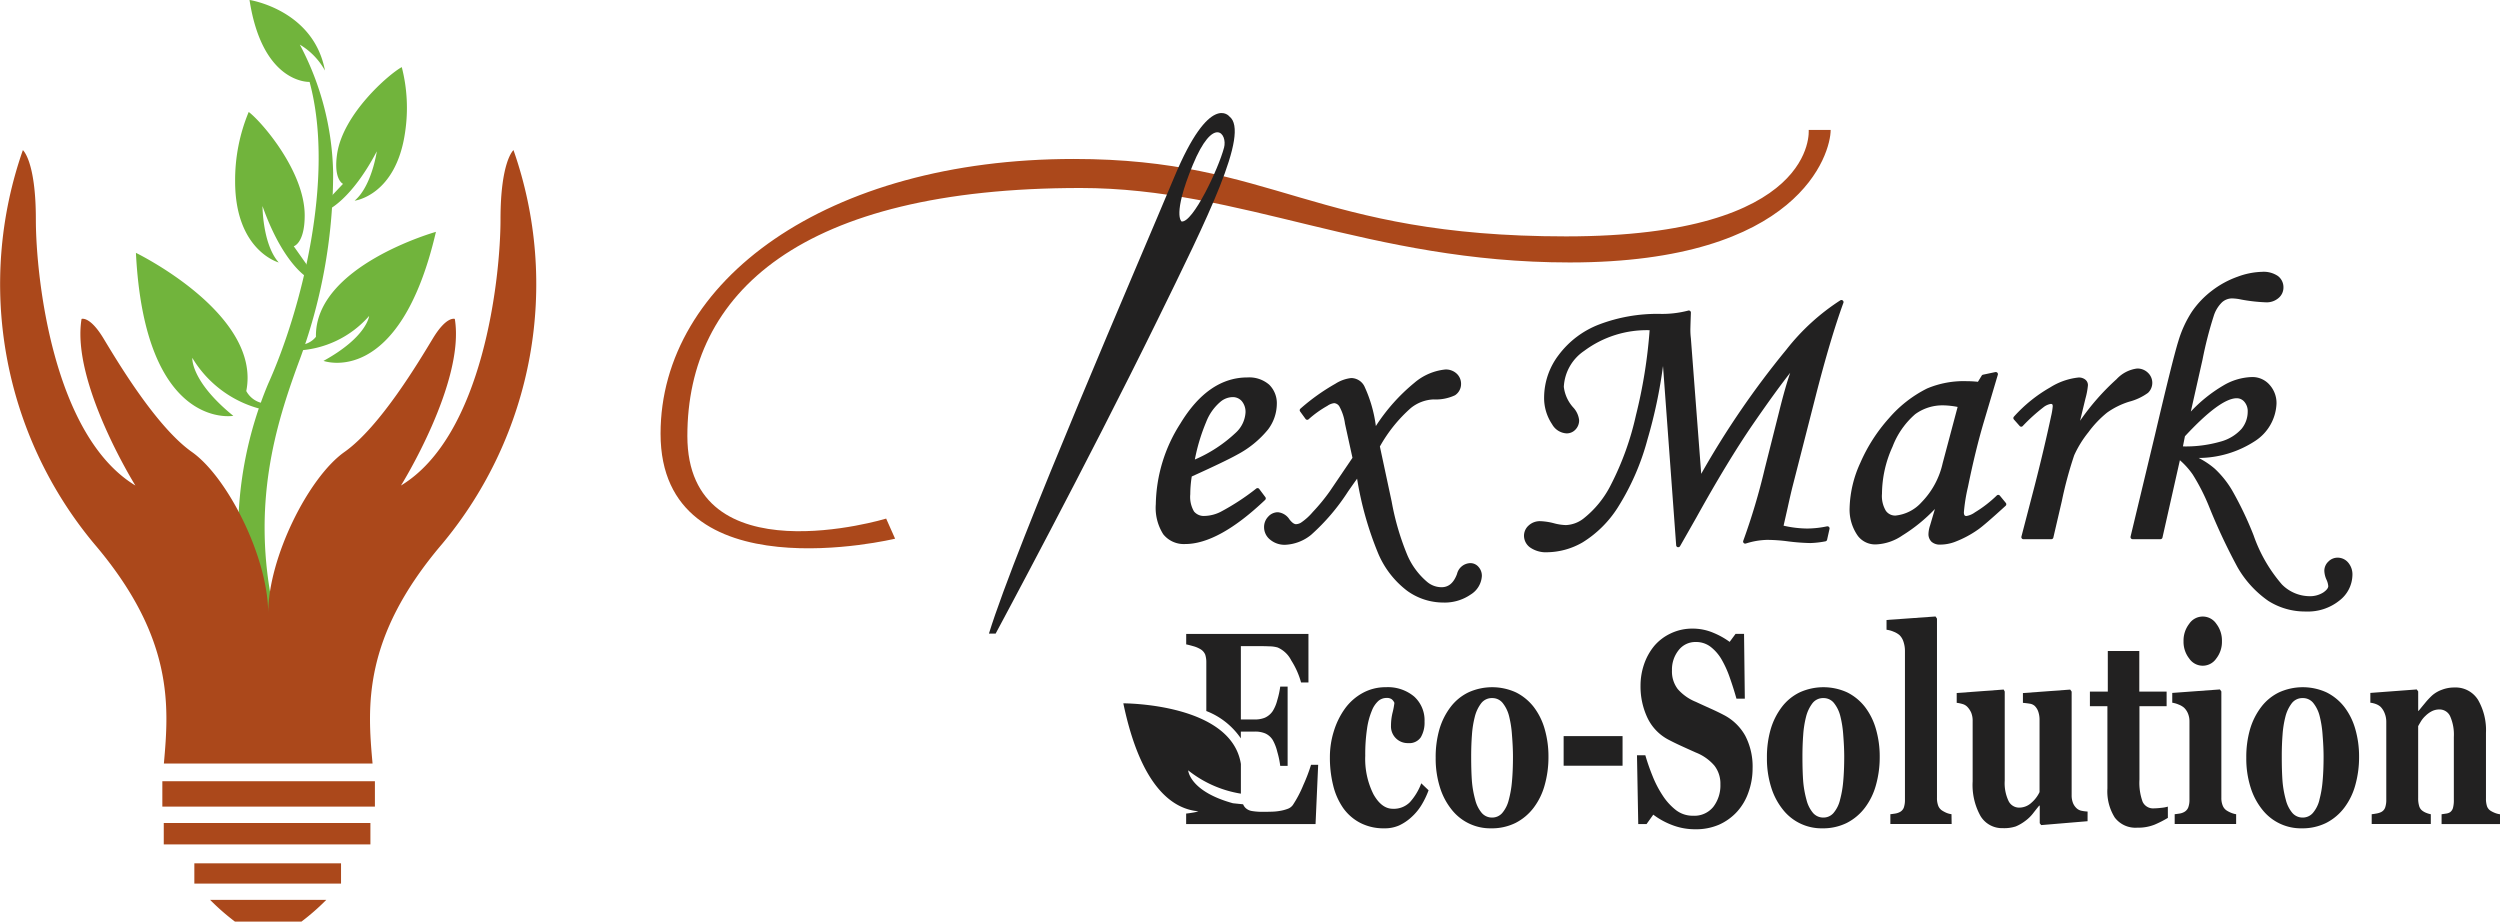 <svg xmlns="http://www.w3.org/2000/svg" width="184.052" height="67.852" viewBox="0 0 184.052 67.852">
  <g id="Logo" transform="translate(-204.145 -238.554)">
    <g id="Group_10" data-name="Group 10" transform="translate(289.236 258.567)">
      <g id="Group_4" data-name="Group 4" transform="translate(0 7.774)">
        <path id="Path_1" data-name="Path 1" d="M244.425,472.384a1.935,1.935,0,0,1-1.614-.719,3.617,3.617,0,0,1-.549-2.214,11.321,11.321,0,0,1,1.812-5.942c1.362-2.249,3.022-3.39,4.933-3.39a2.247,2.247,0,0,1,1.6.531,1.913,1.913,0,0,1,.564,1.453,3.163,3.163,0,0,1-.648,1.851,7.341,7.341,0,0,1-2.262,1.846c-.529.3-1.656.842-3.352,1.611a8.457,8.457,0,0,0-.109,1.311,2.118,2.118,0,0,0,.276,1.266.936.936,0,0,0,.782.328,2.8,2.8,0,0,0,1.173-.3,17.325,17.325,0,0,0,2.629-1.718.155.155,0,0,1,.092-.031.153.153,0,0,1,.123.061l.454.606a.153.153,0,0,1-.017.2C248.043,471.291,246.063,472.384,244.425,472.384Zm3.481-10.816a1.434,1.434,0,0,0-.895.352,3.691,3.691,0,0,0-1.042,1.482,13.866,13.866,0,0,0-.833,2.761,10.3,10.3,0,0,0,3.018-1.979,2.2,2.2,0,0,0,.713-1.475,1.234,1.234,0,0,0-.271-.841A.87.87,0,0,0,247.906,461.568Z" transform="translate(-242.262 -460.119)" fill="#222121"/>
      </g>
      <g id="Group_5" data-name="Group 5" transform="translate(7.967 7.183)">
        <path id="Path_2" data-name="Path 2" d="M270.991,476.126a4.545,4.545,0,0,1-2.612-.859,6.755,6.755,0,0,1-2.129-2.73,24.57,24.57,0,0,1-1.563-5.529q-.259.359-.67.949a15.48,15.48,0,0,1-2.718,3.187,3.252,3.252,0,0,1-1.908.731,1.659,1.659,0,0,1-1.1-.373,1.172,1.172,0,0,1-.453-.922,1.1,1.1,0,0,1,.3-.771.957.957,0,0,1,.718-.331,1.142,1.142,0,0,1,.849.525c.179.233.346.355.485.355a.784.784,0,0,0,.355-.106,4.22,4.22,0,0,0,.88-.793,13.864,13.864,0,0,0,1.252-1.524l1.669-2.463-.55-2.509a3.614,3.614,0,0,0-.419-1.281.493.493,0,0,0-.381-.235,1.109,1.109,0,0,0-.5.2,7.737,7.737,0,0,0-1.378.986.152.152,0,0,1-.1.04H261a.154.154,0,0,1-.108-.063l-.4-.551a.153.153,0,0,1,.025-.207,15.183,15.183,0,0,1,2.573-1.835,2.722,2.722,0,0,1,1.159-.418,1.1,1.1,0,0,1,.971.6,9.984,9.984,0,0,1,.848,2.934,13.722,13.722,0,0,1,2.838-3.185,4.143,4.143,0,0,1,2.278-.979,1.163,1.163,0,0,1,.835.306,1.017,1.017,0,0,1,.322.762.987.987,0,0,1-.449.831,3.341,3.341,0,0,1-1.579.305,2.841,2.841,0,0,0-1.675.638,10.783,10.783,0,0,0-2.274,2.827l.868,4.056a19.053,19.053,0,0,0,1.172,3.984,5.349,5.349,0,0,0,1.469,1.953,1.644,1.644,0,0,0,1.034.367c.52,0,.892-.318,1.135-.973a1.037,1.037,0,0,1,.983-.8.783.783,0,0,1,.6.277.969.969,0,0,1,.247.675,1.72,1.72,0,0,1-.826,1.362A3.381,3.381,0,0,1,270.991,476.126Z" transform="translate(-257.834 -458.963)" fill="#222121"/>
      </g>
      <g id="Group_6" data-name="Group 6" transform="translate(27.107 2.078)">
        <path id="Path_3" data-name="Path 3" d="M296.967,467.551a2.041,2.041,0,0,1-1.256-.341,1.068,1.068,0,0,1-.466-.872,1.008,1.008,0,0,1,.345-.759,1.211,1.211,0,0,1,.854-.316,4.591,4.591,0,0,1,.985.148,3.8,3.8,0,0,0,.9.14,2.266,2.266,0,0,0,1.262-.454,7.342,7.342,0,0,0,2.052-2.513,21.186,21.186,0,0,0,1.843-5.117,36.945,36.945,0,0,0,1.008-6.263,7.714,7.714,0,0,0-4.817,1.521,3.4,3.4,0,0,0-1.5,2.646,2.74,2.74,0,0,0,.7,1.529,1.636,1.636,0,0,1,.426.92.967.967,0,0,1-.269.7.873.873,0,0,1-.65.28,1.3,1.3,0,0,1-1.071-.673,3.469,3.469,0,0,1-.587-2.012,5.187,5.187,0,0,1,1.083-3.1,6.71,6.71,0,0,1,2.983-2.239,12.043,12.043,0,0,1,4.425-.774,7.553,7.553,0,0,0,2.117-.242.147.147,0,0,1,.045-.007.151.151,0,0,1,.093.032.153.153,0,0,1,.06.127c-.043,1.162-.039,1.3-.038,1.32a4.83,4.83,0,0,0,.036.56l.762,9.986a63.838,63.838,0,0,1,6.273-9.15A16.127,16.127,0,0,1,318.54,449a.159.159,0,0,1,.075-.019.155.155,0,0,1,.1.037.153.153,0,0,1,.045.169c-.63,1.726-1.318,4.04-2.044,6.879l-1.688,6.6q-.14.548-.372,1.605l-.3,1.324a8.073,8.073,0,0,0,1.731.21,7.339,7.339,0,0,0,1.47-.162.171.171,0,0,1,.031,0,.152.152,0,0,1,.11.046.153.153,0,0,1,.04.141l-.179.8a.154.154,0,0,1-.123.118,6.907,6.907,0,0,1-1.115.126,15.246,15.246,0,0,1-1.642-.125,12.214,12.214,0,0,0-1.524-.109,5.549,5.549,0,0,0-1.58.269.146.146,0,0,1-.045.007.153.153,0,0,1-.143-.208,47.415,47.415,0,0,0,1.582-5.307l1.062-4.212c.294-1.185.565-2.139.812-2.849-.7.887-1.63,2.17-2.775,3.832-1.227,1.792-2.618,4.087-4.133,6.82l-1.2,2.109a.154.154,0,0,1-.134.078.158.158,0,0,1-.034,0,.153.153,0,0,1-.119-.139l-.969-13.2a35.834,35.834,0,0,1-1.14,5.393,18.1,18.1,0,0,1-2.208,5.052,8.134,8.134,0,0,1-2.556,2.53A5.34,5.34,0,0,1,296.967,467.551Z" transform="translate(-295.245 -448.985)" fill="#222121"/>
      </g>
      <g id="Group_7" data-name="Group 7" transform="translate(51.078 7.376)">
        <path id="Path_4" data-name="Path 4" d="M348.773,472.045a.914.914,0,0,1-.641-.206.773.773,0,0,1-.228-.595,2.185,2.185,0,0,1,.117-.609l.357-1.212a12.019,12.019,0,0,1-2.4,1.951,3.688,3.688,0,0,1-1.925.656,1.6,1.6,0,0,1-1.347-.625,3.34,3.34,0,0,1-.608-2.074,8.432,8.432,0,0,1,.79-3.309A12.194,12.194,0,0,1,345,462.735a9.046,9.046,0,0,1,2.8-2.183,6.942,6.942,0,0,1,2.928-.538,7.682,7.682,0,0,1,.816.045l.279-.454a.153.153,0,0,1,.1-.07l.908-.192a.181.181,0,0,1,.032,0,.153.153,0,0,1,.113.05.155.155,0,0,1,.034.147l-1.033,3.481c-.409,1.375-.8,2.982-1.166,4.776a12.7,12.7,0,0,0-.3,1.869c0,.273.115.273.19.273a1.471,1.471,0,0,0,.623-.268,8.921,8.921,0,0,0,1.61-1.244.154.154,0,0,1,.106-.043h.009a.155.155,0,0,1,.109.056l.44.537a.153.153,0,0,1-.015.211c-1.06.967-1.723,1.538-2.026,1.747a7.692,7.692,0,0,1-1.713.912A3.1,3.1,0,0,1,348.773,472.045Zm.22-10.251a3.4,3.4,0,0,0-2.069.651,5.988,5.988,0,0,0-1.665,2.389,8.475,8.475,0,0,0-.778,3.467,2.116,2.116,0,0,0,.285,1.255.839.839,0,0,0,.7.352,2.976,2.976,0,0,0,1.931-.984,5.97,5.97,0,0,0,1.553-2.879l1.1-4.135A5.965,5.965,0,0,0,348.992,461.793Z" transform="translate(-342.097 -459.34)" fill="#222121"/>
      </g>
      <g id="Group_8" data-name="Group 8" transform="translate(63.131 7.114)">
        <path id="Path_5" data-name="Path 5" d="M366.4,471.4a.154.154,0,0,1-.148-.192l.963-3.7c.463-1.8.874-3.536,1.223-5.167a4.968,4.968,0,0,0,.12-.725c0-.165-.059-.177-.149-.177a1.2,1.2,0,0,0-.547.256,13.02,13.02,0,0,0-1.518,1.377.152.152,0,0,1-.108.045h0a.154.154,0,0,1-.11-.051l-.427-.482a.154.154,0,0,1,0-.206,10.708,10.708,0,0,1,2.674-2.157,4.864,4.864,0,0,1,2.088-.727.758.758,0,0,1,.489.151.519.519,0,0,1,.2.415,5.43,5.43,0,0,1-.185.988l-.394,1.632a17.4,17.4,0,0,1,2.687-3.063,2.489,2.489,0,0,1,1.508-.784,1.1,1.1,0,0,1,.8.311,1.018,1.018,0,0,1,.007,1.479,4.112,4.112,0,0,1-1.4.655,5.762,5.762,0,0,0-1.613.8,7.723,7.723,0,0,0-1.374,1.444,7.854,7.854,0,0,0-1.046,1.693,28.818,28.818,0,0,0-.916,3.394l-.621,2.67a.153.153,0,0,1-.149.119Z" transform="translate(-365.656 -458.829)" fill="#222121"/>
      </g>
      <g id="Group_9" data-name="Group 9" transform="translate(71.759 0)">
        <path id="Path_6" data-name="Path 6" d="M395.428,469.93a5.041,5.041,0,0,1-2.766-.782,7.65,7.65,0,0,1-2.263-2.473,43.542,43.542,0,0,1-2.075-4.414,14.948,14.948,0,0,0-1.223-2.413,5.688,5.688,0,0,0-.947-1.056l-1.282,5.694a.153.153,0,0,1-.15.12h-2.05a.155.155,0,0,1-.149-.19l1.8-7.5c.868-3.7,1.445-6.021,1.716-6.884a8.319,8.319,0,0,1,1-2.176,6.681,6.681,0,0,1,1.464-1.537,6.856,6.856,0,0,1,1.9-1.036,5.567,5.567,0,0,1,1.805-.36,1.869,1.869,0,0,1,1.161.307,1.033,1.033,0,0,1,.409.851,1,1,0,0,1-.368.776,1.324,1.324,0,0,1-.9.312,12.2,12.2,0,0,1-1.854-.208,3.444,3.444,0,0,0-.676-.08,1.108,1.108,0,0,0-.708.27,2.4,2.4,0,0,0-.626,1.019,28.414,28.414,0,0,0-.825,3.215l-.862,3.826a10.685,10.685,0,0,1,2.388-1.916,4.363,4.363,0,0,1,2.128-.626,1.677,1.677,0,0,1,1.276.566,2,2,0,0,1,.516,1.4,3.447,3.447,0,0,1-1.588,2.75,7.661,7.661,0,0,1-4.141,1.242,5.957,5.957,0,0,1,1.178.785A7.119,7.119,0,0,1,389.993,461a25.5,25.5,0,0,1,1.587,3.322,11.047,11.047,0,0,0,2.082,3.612,2.891,2.891,0,0,0,2.014.869,1.825,1.825,0,0,0,1.029-.27c.169-.115.372-.289.372-.471a1.349,1.349,0,0,0-.126-.465,1.734,1.734,0,0,1-.163-.664.931.931,0,0,1,.292-.673.947.947,0,0,1,.687-.293,1.006,1.006,0,0,1,.776.361,1.34,1.34,0,0,1,.314.921,2.427,2.427,0,0,1-.962,1.878A3.7,3.7,0,0,1,395.428,469.93Zm-9.05-12.154a9.265,9.265,0,0,0,2.759-.351,3.187,3.187,0,0,0,1.556-.94,1.993,1.993,0,0,0,.454-1.253,1.057,1.057,0,0,0-.244-.737.725.725,0,0,0-.564-.265c-.808,0-2.091.942-3.814,2.8Z" transform="translate(-382.519 -444.924)" fill="#222121"/>
      </g>
    </g>
    <path id="Path_7" data-name="Path 7" d="M330.008,278.006a28.385,28.385,0,0,1,2.21-11.2c2.409-5.336,4.958-15.173,3.047-22.222,0,0-3.465.179-4.421-6.033,0,0,4.719.717,5.555,5.2a5.072,5.072,0,0,0-1.852-1.912A20.976,20.976,0,0,1,337,251.278a39.628,39.628,0,0,1-2.568,14.038c-1.613,4.42-3.524,10.394-1.792,18.279l1.135,5.317-5.914-3.524Z" transform="translate(-108.329 0)" fill="#71b43c"/>
    <path id="Path_8" data-name="Path 8" d="M336.251,271.813s-3.211-.864-3.211-5.974a13.072,13.072,0,0,1,1-5.108c.926.687,4.122,4.361,4.122,7.616,0,2.061-.806,2.27-.806,2.27l1.075,1.524-.12.746s-1.762-1.015-3.256-5.227C335.056,267.662,335.056,270.469,336.251,271.813Z" transform="translate(-111.585 -13.934)" fill="#71b43c"/>
    <path id="Path_9" data-name="Path 9" d="M320.562,300.64s-6.511,1.135-7.169-12c0,0,9.259,4.5,8.124,10.175a1.774,1.774,0,0,0,1.234.9l.18.5a8.272,8.272,0,0,1-5.387-3.843S317.4,298.072,320.562,300.64Z" transform="translate(-99.241 -31.471)" fill="#71b43c"/>
    <path id="Path_10" data-name="Path 10" d="M353.265,261.687s3.046-.368,3.717-5.035a12.064,12.064,0,0,0-.244-4.8c-.936.506-4.337,3.442-4.764,6.416-.27,1.882.439,2.179.439,2.179l-1.182,1.25.011.7s1.743-.7,3.659-4.347C354.9,258.051,354.532,260.616,353.265,261.687Z" transform="translate(-123.014 -8.357)" fill="#71b43c"/>
    <path id="Path_11" data-name="Path 11" d="M347.107,293.985s5.594,2.048,8.278-9.5c0,0-8.933,2.511-8.834,7.727a1.6,1.6,0,0,1-1.239.6l-.239.413a7.455,7.455,0,0,0,5.393-2.547S350.326,292.214,347.107,293.985Z" transform="translate(-119.146 -28.862)" fill="#71b43c"/>
    <g id="Group_11" data-name="Group 11" transform="translate(204.145 249.605)">
      <path id="Path_12" data-name="Path 12" d="M324.276,268.286s-.956.8-.956,5.1-1.274,15.93-7.328,19.594c0,0,4.739-7.606,3.963-12.266,0,0-.6-.239-1.613,1.434s-3.883,6.511-6.511,8.363-5.615,7.766-5.615,11.888c0-4.122-2.987-10.036-5.615-11.888s-5.5-6.691-6.511-8.363-1.613-1.434-1.613-1.434c-.776,4.66,3.963,12.266,3.963,12.266-6.053-3.664-7.328-15.293-7.328-19.594s-.956-5.1-.956-5.1a29.86,29.86,0,0,0,5.257,28.992c5.886,6.909,5.5,11.968,5.124,16.169H313.9c-.379-4.2-.763-9.259,5.123-16.169A29.859,29.859,0,0,0,324.276,268.286Z" transform="translate(-286.472 -268.286)" fill="#ab481b"/>
      <rect id="Rectangle_7" data-name="Rectangle 7" width="15.649" height="1.868" transform="translate(11.952 46.464)" fill="#ab481b"/>
      <rect id="Rectangle_8" data-name="Rectangle 8" width="15.214" height="1.576" transform="translate(12.056 49.539)" fill="#ab481b"/>
      <rect id="Rectangle_9" data-name="Rectangle 9" width="10.799" height="1.492" transform="translate(14.308 52.508)" fill="#ab481b"/>
      <path id="Path_13" data-name="Path 13" d="M328.085,416.786a16.76,16.76,0,0,0,1.827,1.6h4.9a16.736,16.736,0,0,0,1.827-1.6Z" transform="translate(-312.617 -361.589)" fill="#ab481b"/>
      <path id="Path_14" data-name="Path 14" d="M255.527,424.5s.713,7.839-17.87,7.839-21.433-5.7-36.234-5.7c-18.2,0-30.423,8.99-30.423,20.227,0,11.9,17.267,7.729,17.267,7.729l-.658-1.48s-14.636,4.44-14.636-6.085,8.332-18.254,28.944-18.254c11.9,0,21.214,5.482,36.014,5.482,16.939,0,19.213-8.018,19.213-9.757Z" transform="translate(-122.369 -425.987)" fill="#ab481b"/>
    </g>
    <path id="Path_15" data-name="Path 15" d="M235.956,422.328s-1.425-1.857-4.056,4.448-11.594,26.963-13.65,33.623h.493s6.712-12.474,11.923-23.105C234.293,429.892,237.486,423.509,235.956,422.328Zm-.4,2.3c-.411,1.562-2.3,5.551-3.124,5.427,0,0-.7-.458.822-4.152S235.833,423.587,235.558,424.63Z" transform="translate(58.701 -175.197)" fill="#222121"/>
    <g id="Group_13" data-name="Group 13" transform="translate(286.842 283.946)">
      <path id="Path_17" data-name="Path 17" d="M271.309,515.082a3.734,3.734,0,0,1-1.757-.4,3.544,3.544,0,0,1-1.256-1.09,4.968,4.968,0,0,1-.737-1.657,8.436,8.436,0,0,1-.244-2.082,6.369,6.369,0,0,1,.3-1.953,5.714,5.714,0,0,1,.805-1.628,3.945,3.945,0,0,1,1.3-1.15,3.486,3.486,0,0,1,1.714-.429,3.011,3.011,0,0,1,2.083.686,2.359,2.359,0,0,1,.766,1.85,2.135,2.135,0,0,1-.272,1.145,1.019,1.019,0,0,1-.938.434,1.226,1.226,0,0,1-1.26-1.282,4.071,4.071,0,0,1,.115-.958,5.394,5.394,0,0,0,.136-.72.687.687,0,0,0-.2-.271.622.622,0,0,0-.379-.094.929.929,0,0,0-.587.208,1.873,1.873,0,0,0-.494.73,5.374,5.374,0,0,0-.354,1.322,12.833,12.833,0,0,0-.132,1.993,5.812,5.812,0,0,0,.6,2.831q.6,1.075,1.428,1.076a1.67,1.67,0,0,0,1.263-.489,4.358,4.358,0,0,0,.834-1.386l.537.513a6.111,6.111,0,0,1-.53,1.1,4.03,4.03,0,0,1-.737.883,3.539,3.539,0,0,1-.916.612A2.633,2.633,0,0,1,271.309,515.082Z" transform="translate(-252.104 -499.492)" fill="#222121"/>
      <path id="Path_18" data-name="Path 18" d="M289.752,506.143a4.861,4.861,0,0,1,.809,1.628,7.243,7.243,0,0,1,.279,2.053,7.551,7.551,0,0,1-.276,2.067,4.9,4.9,0,0,1-.805,1.662,3.891,3.891,0,0,1-1.349,1.135,3.943,3.943,0,0,1-1.793.394,3.615,3.615,0,0,1-2.906-1.381,4.923,4.923,0,0,1-.859-1.633,7.036,7.036,0,0,1-.315-2.175,7.364,7.364,0,0,1,.275-2.106,5.07,5.07,0,0,1,.827-1.643,3.642,3.642,0,0,1,1.307-1.07,4.218,4.218,0,0,1,3.5,0A3.819,3.819,0,0,1,289.752,506.143Zm-1.832,6.838a7.6,7.6,0,0,0,.232-1.342q.075-.79.075-1.835,0-.691-.072-1.578a7.769,7.769,0,0,0-.214-1.4,2.523,2.523,0,0,0-.476-.977.97.97,0,0,0-.769-.355.983.983,0,0,0-.812.385,2.733,2.733,0,0,0-.469,1,7.3,7.3,0,0,0-.208,1.318q-.057.755-.057,1.573,0,1.076.05,1.781a7.356,7.356,0,0,0,.244,1.416,2.408,2.408,0,0,0,.472.966.988.988,0,0,0,.78.356.972.972,0,0,0,.737-.331A2.334,2.334,0,0,0,287.92,512.98Z" transform="translate(-259.538 -499.492)" fill="#222121"/>
      <path id="Path_19" data-name="Path 19" d="M305.286,513.911h-4.338v-2.18h4.338Z" transform="translate(-268.529 -502.93)" fill="#222121"/>
      <path id="Path_20" data-name="Path 20" d="M315.806,511.036a4.648,4.648,0,0,1-1.736-.321,5.541,5.541,0,0,1-1.363-.755l-.494.691H311.6l-.093-5.061h.615a15.736,15.736,0,0,0,.53,1.523,7.865,7.865,0,0,0,.744,1.434,4.374,4.374,0,0,0,.977,1.077,2.013,2.013,0,0,0,1.264.416,1.79,1.79,0,0,0,1.492-.657,2.587,2.587,0,0,0,.519-1.654,2.152,2.152,0,0,0-.441-1.377,3.484,3.484,0,0,0-1.364-.964q-.6-.268-1.106-.5t-.948-.466a3.517,3.517,0,0,1-1.521-1.61,5.386,5.386,0,0,1-.5-2.341,4.845,4.845,0,0,1,.258-1.575,4.322,4.322,0,0,1,.752-1.358,3.58,3.58,0,0,1,1.21-.919,3.644,3.644,0,0,1,1.6-.355,3.881,3.881,0,0,1,1.582.325,5.684,5.684,0,0,1,1.159.652l.437-.592h.623l.057,4.775h-.615q-.215-.771-.5-1.577a7.614,7.614,0,0,0-.612-1.341,3.218,3.218,0,0,0-.809-.915,1.749,1.749,0,0,0-1.073-.341,1.556,1.556,0,0,0-1.263.6,2.285,2.285,0,0,0-.491,1.492,2.131,2.131,0,0,0,.426,1.374,3.5,3.5,0,0,0,1.328.939q.53.247,1.081.494t.981.474a3.8,3.8,0,0,1,1.578,1.527,4.918,4.918,0,0,1,.541,2.415,5.138,5.138,0,0,1-.308,1.759,4.1,4.1,0,0,1-.83,1.413,4.007,4.007,0,0,1-1.325.959A4.268,4.268,0,0,1,315.806,511.036Z" transform="translate(-273.688 -495.377)" fill="#222121"/>
      <path id="Path_21" data-name="Path 21" d="M337.417,506.143a4.869,4.869,0,0,1,.809,1.628,7.246,7.246,0,0,1,.279,2.053,7.571,7.571,0,0,1-.275,2.067,4.9,4.9,0,0,1-.806,1.662,3.883,3.883,0,0,1-1.349,1.135,3.944,3.944,0,0,1-1.793.394,3.613,3.613,0,0,1-2.906-1.381,4.934,4.934,0,0,1-.859-1.633,7.022,7.022,0,0,1-.315-2.175,7.365,7.365,0,0,1,.276-2.106,5.07,5.07,0,0,1,.826-1.643,3.648,3.648,0,0,1,1.307-1.07,4.218,4.218,0,0,1,3.5,0A3.815,3.815,0,0,1,337.417,506.143Zm-1.833,6.838a7.606,7.606,0,0,0,.233-1.342q.074-.79.075-1.835,0-.691-.071-1.578a7.757,7.757,0,0,0-.215-1.4,2.517,2.517,0,0,0-.476-.977.97.97,0,0,0-.769-.355.981.981,0,0,0-.812.385,2.741,2.741,0,0,0-.469,1,7.305,7.305,0,0,0-.207,1.318q-.057.755-.057,1.573,0,1.076.05,1.781a7.4,7.4,0,0,0,.244,1.416,2.4,2.4,0,0,0,.472.966.988.988,0,0,0,.78.356.971.971,0,0,0,.737-.331A2.322,2.322,0,0,0,335.585,512.98Z" transform="translate(-282.816 -499.492)" fill="#222121"/>
      <path id="Path_22" data-name="Path 22" d="M352.212,509.8H347.7v-.72c.125-.013.246-.03.364-.049a1.1,1.1,0,0,0,.313-.1.621.621,0,0,0,.314-.34,1.716,1.716,0,0,0,.083-.587V497.075a2.118,2.118,0,0,0-.111-.7,1.16,1.16,0,0,0-.3-.489,1.519,1.519,0,0,0-.433-.247,1.842,1.842,0,0,0-.512-.139v-.72l3.607-.257.107.158v13.191a1.57,1.57,0,0,0,.094.592.734.734,0,0,0,.3.356,2.39,2.39,0,0,0,.3.158,1.414,1.414,0,0,0,.375.1Z" transform="translate(-291.227 -494.529)" fill="#222121"/>
      <path id="Path_23" data-name="Path 23" d="M367.145,514.719l-3.414.286-.107-.138v-1.293h-.043c-.162.2-.321.4-.475.6a2.885,2.885,0,0,1-.554.528,3.166,3.166,0,0,1-.69.4,2.7,2.7,0,0,1-.947.128,1.849,1.849,0,0,1-1.655-.9,4.691,4.691,0,0,1-.575-2.536v-4.44a1.565,1.565,0,0,0-.107-.626,1.5,1.5,0,0,0-.285-.429.8.8,0,0,0-.37-.212,2.462,2.462,0,0,0-.412-.084v-.721l3.458-.256.078.148v6.561a3.06,3.06,0,0,0,.283,1.5.866.866,0,0,0,.777.484,1.326,1.326,0,0,0,.912-.365,2.358,2.358,0,0,0,.591-.78v-5.317a1.823,1.823,0,0,0-.093-.6,1.062,1.062,0,0,0-.272-.434.7.7,0,0,0-.368-.158q-.239-.039-.491-.059v-.721l3.479-.256.108.148v7.617a1.543,1.543,0,0,0,.1.587,1.082,1.082,0,0,0,.292.409.755.755,0,0,0,.352.163,2.709,2.709,0,0,0,.43.054Z" transform="translate(-296.154 -499.653)" fill="#222121"/>
      <path id="Path_24" data-name="Path 24" d="M382.418,511.769a7.852,7.852,0,0,1-.981.5,3.255,3.255,0,0,1-1.274.222,1.907,1.907,0,0,1-1.657-.749,3.616,3.616,0,0,1-.54-2.138V503.55h-1.288v-1.075h1.317v-2.99h2.319v2.99h2.011v1.075h-2v5.4a4.084,4.084,0,0,0,.234,1.636.848.848,0,0,0,.836.483,5.122,5.122,0,0,0,.539-.039,2.458,2.458,0,0,0,.481-.089Z" transform="translate(-305.514 -496.949)" fill="#222121"/>
      <path id="Path_25" data-name="Path 25" d="M393.231,509.8h-4.524v-.72q.186-.02.365-.049a1,1,0,0,0,.308-.1.669.669,0,0,0,.322-.34,1.549,1.549,0,0,0,.093-.587v-5.743a1.494,1.494,0,0,0-.115-.606,1.233,1.233,0,0,0-.286-.419,1.34,1.34,0,0,0-.39-.227,1.959,1.959,0,0,0-.476-.138v-.721l3.508-.256.107.148v7.834a1.444,1.444,0,0,0,.107.587.767.767,0,0,0,.308.36,2.045,2.045,0,0,0,.316.158,1.626,1.626,0,0,0,.358.1Zm-1.045-13.458a1.989,1.989,0,0,1-.419,1.277,1.2,1.2,0,0,1-1.989,0,1.989,1.989,0,0,1-.419-1.277,2.014,2.014,0,0,1,.419-1.283,1.2,1.2,0,0,1,1.993,0A2.026,2.026,0,0,1,392.186,496.345Z" transform="translate(-311.302 -494.529)" fill="#222121"/>
      <path id="Path_26" data-name="Path 26" d="M406.4,506.143a4.86,4.86,0,0,1,.809,1.628,7.247,7.247,0,0,1,.279,2.053,7.571,7.571,0,0,1-.275,2.067,4.895,4.895,0,0,1-.805,1.662,3.89,3.89,0,0,1-1.349,1.135,3.943,3.943,0,0,1-1.793.394,3.613,3.613,0,0,1-2.906-1.381,4.922,4.922,0,0,1-.859-1.633,7.021,7.021,0,0,1-.316-2.175,7.35,7.35,0,0,1,.276-2.106,5.05,5.05,0,0,1,.826-1.643,3.645,3.645,0,0,1,1.306-1.07,4.218,4.218,0,0,1,3.5,0A3.816,3.816,0,0,1,406.4,506.143Zm-1.833,6.838a7.6,7.6,0,0,0,.233-1.342q.075-.79.075-1.835,0-.691-.072-1.578a7.775,7.775,0,0,0-.215-1.4,2.509,2.509,0,0,0-.476-.977.969.969,0,0,0-.77-.355.982.982,0,0,0-.812.385,2.74,2.74,0,0,0-.469,1,7.3,7.3,0,0,0-.207,1.318q-.058.755-.057,1.573,0,1.076.05,1.781a7.365,7.365,0,0,0,.244,1.416,2.409,2.409,0,0,0,.472.966.988.988,0,0,0,.78.356.973.973,0,0,0,.737-.331A2.322,2.322,0,0,0,404.571,512.98Z" transform="translate(-316.508 -499.492)" fill="#222121"/>
      <path id="Path_27" data-name="Path 27" d="M426.573,514.785h-4.3v-.72l.33-.049a.717.717,0,0,0,.294-.1.592.592,0,0,0,.215-.316,2.187,2.187,0,0,0,.064-.611v-4.617a3.341,3.341,0,0,0-.269-1.514.856.856,0,0,0-.793-.508,1.225,1.225,0,0,0-.535.118,1.889,1.889,0,0,0-.484.345,1.964,1.964,0,0,0-.334.4c-.084.138-.154.26-.212.365v5.3a1.967,1.967,0,0,0,.072.577.651.651,0,0,0,.236.35,1.18,1.18,0,0,0,.286.158,1.691,1.691,0,0,0,.337.1v.72h-4.352v-.72c.119-.013.239-.031.361-.054a1.348,1.348,0,0,0,.312-.094.594.594,0,0,0,.315-.336,1.687,1.687,0,0,0,.086-.592v-5.742a1.663,1.663,0,0,0-.114-.6,1.4,1.4,0,0,0-.3-.484,1.061,1.061,0,0,0-.326-.2,1.721,1.721,0,0,0-.433-.108v-.721l3.415-.256.107.148v1.43h.029q.2-.246.487-.591a5.326,5.326,0,0,1,.53-.562,2.27,2.27,0,0,1,.695-.4,2.5,2.5,0,0,1,.916-.168,1.941,1.941,0,0,1,1.75.913,4.45,4.45,0,0,1,.583,2.422V512.9a1.745,1.745,0,0,0,.079.582.659.659,0,0,0,.294.346,2.087,2.087,0,0,0,.282.138,1.559,1.559,0,0,0,.383.1Z" transform="translate(-325.219 -499.511)" fill="#222121"/>
      <g id="Group_12" data-name="Group 12" transform="translate(0 1.273)">
        <path id="Path_28" data-name="Path 28" d="M247.654,498.132a.836.836,0,0,1,.379.42,1.843,1.843,0,0,1,.079.587V502.7a5.45,5.45,0,0,1,2.541,2.012v-.5H251.7a1.932,1.932,0,0,1,.745.134,1.258,1.258,0,0,1,.558.489,3.337,3.337,0,0,1,.333.863,6.5,6.5,0,0,1,.218,1.041h.544V500.9h-.544a6.18,6.18,0,0,1-.218,1,2.8,2.8,0,0,1-.333.8,1.365,1.365,0,0,1-.587.494,1.921,1.921,0,0,1-.716.128h-1.045v-5.4h1.474q.25,0,.633.015a2.334,2.334,0,0,1,.6.084,2.037,2.037,0,0,1,1.009.963,5.847,5.847,0,0,1,.716,1.612h.544v-3.571h-9v.769q.171.031.508.128A2.1,2.1,0,0,1,247.654,498.132Z" transform="translate(-241.999 -497.018)" fill="#222121"/>
        <path id="Path_29" data-name="Path 29" d="M251.407,511.54a12.547,12.547,0,0,1-.565,1.485,8.485,8.485,0,0,1-.773,1.475.8.8,0,0,1-.39.286,2.949,2.949,0,0,1-.562.148,3.912,3.912,0,0,1-.615.059c-.234.007-.434.01-.6.01a4.779,4.779,0,0,1-.848-.059.883.883,0,0,1-.49-.247.868.868,0,0,1-.159-.248l-.748-.077c-3.208-.883-3.295-2.422-3.295-2.422a8.355,8.355,0,0,0,3.88,1.716V513.3l0,0c0-.058,0-.114,0-.176V511.48c-.707-4.487-8.655-4.464-8.655-4.464,1.3,6.235,3.683,7.786,5.525,7.948a2.218,2.218,0,0,1-.356.089q-.344.059-.544.079v.77h9.527l.193-4.361Z" transform="translate(-237.584 -501.901)" fill="#222121"/>
      </g>
    </g>
  </g>
</svg>
